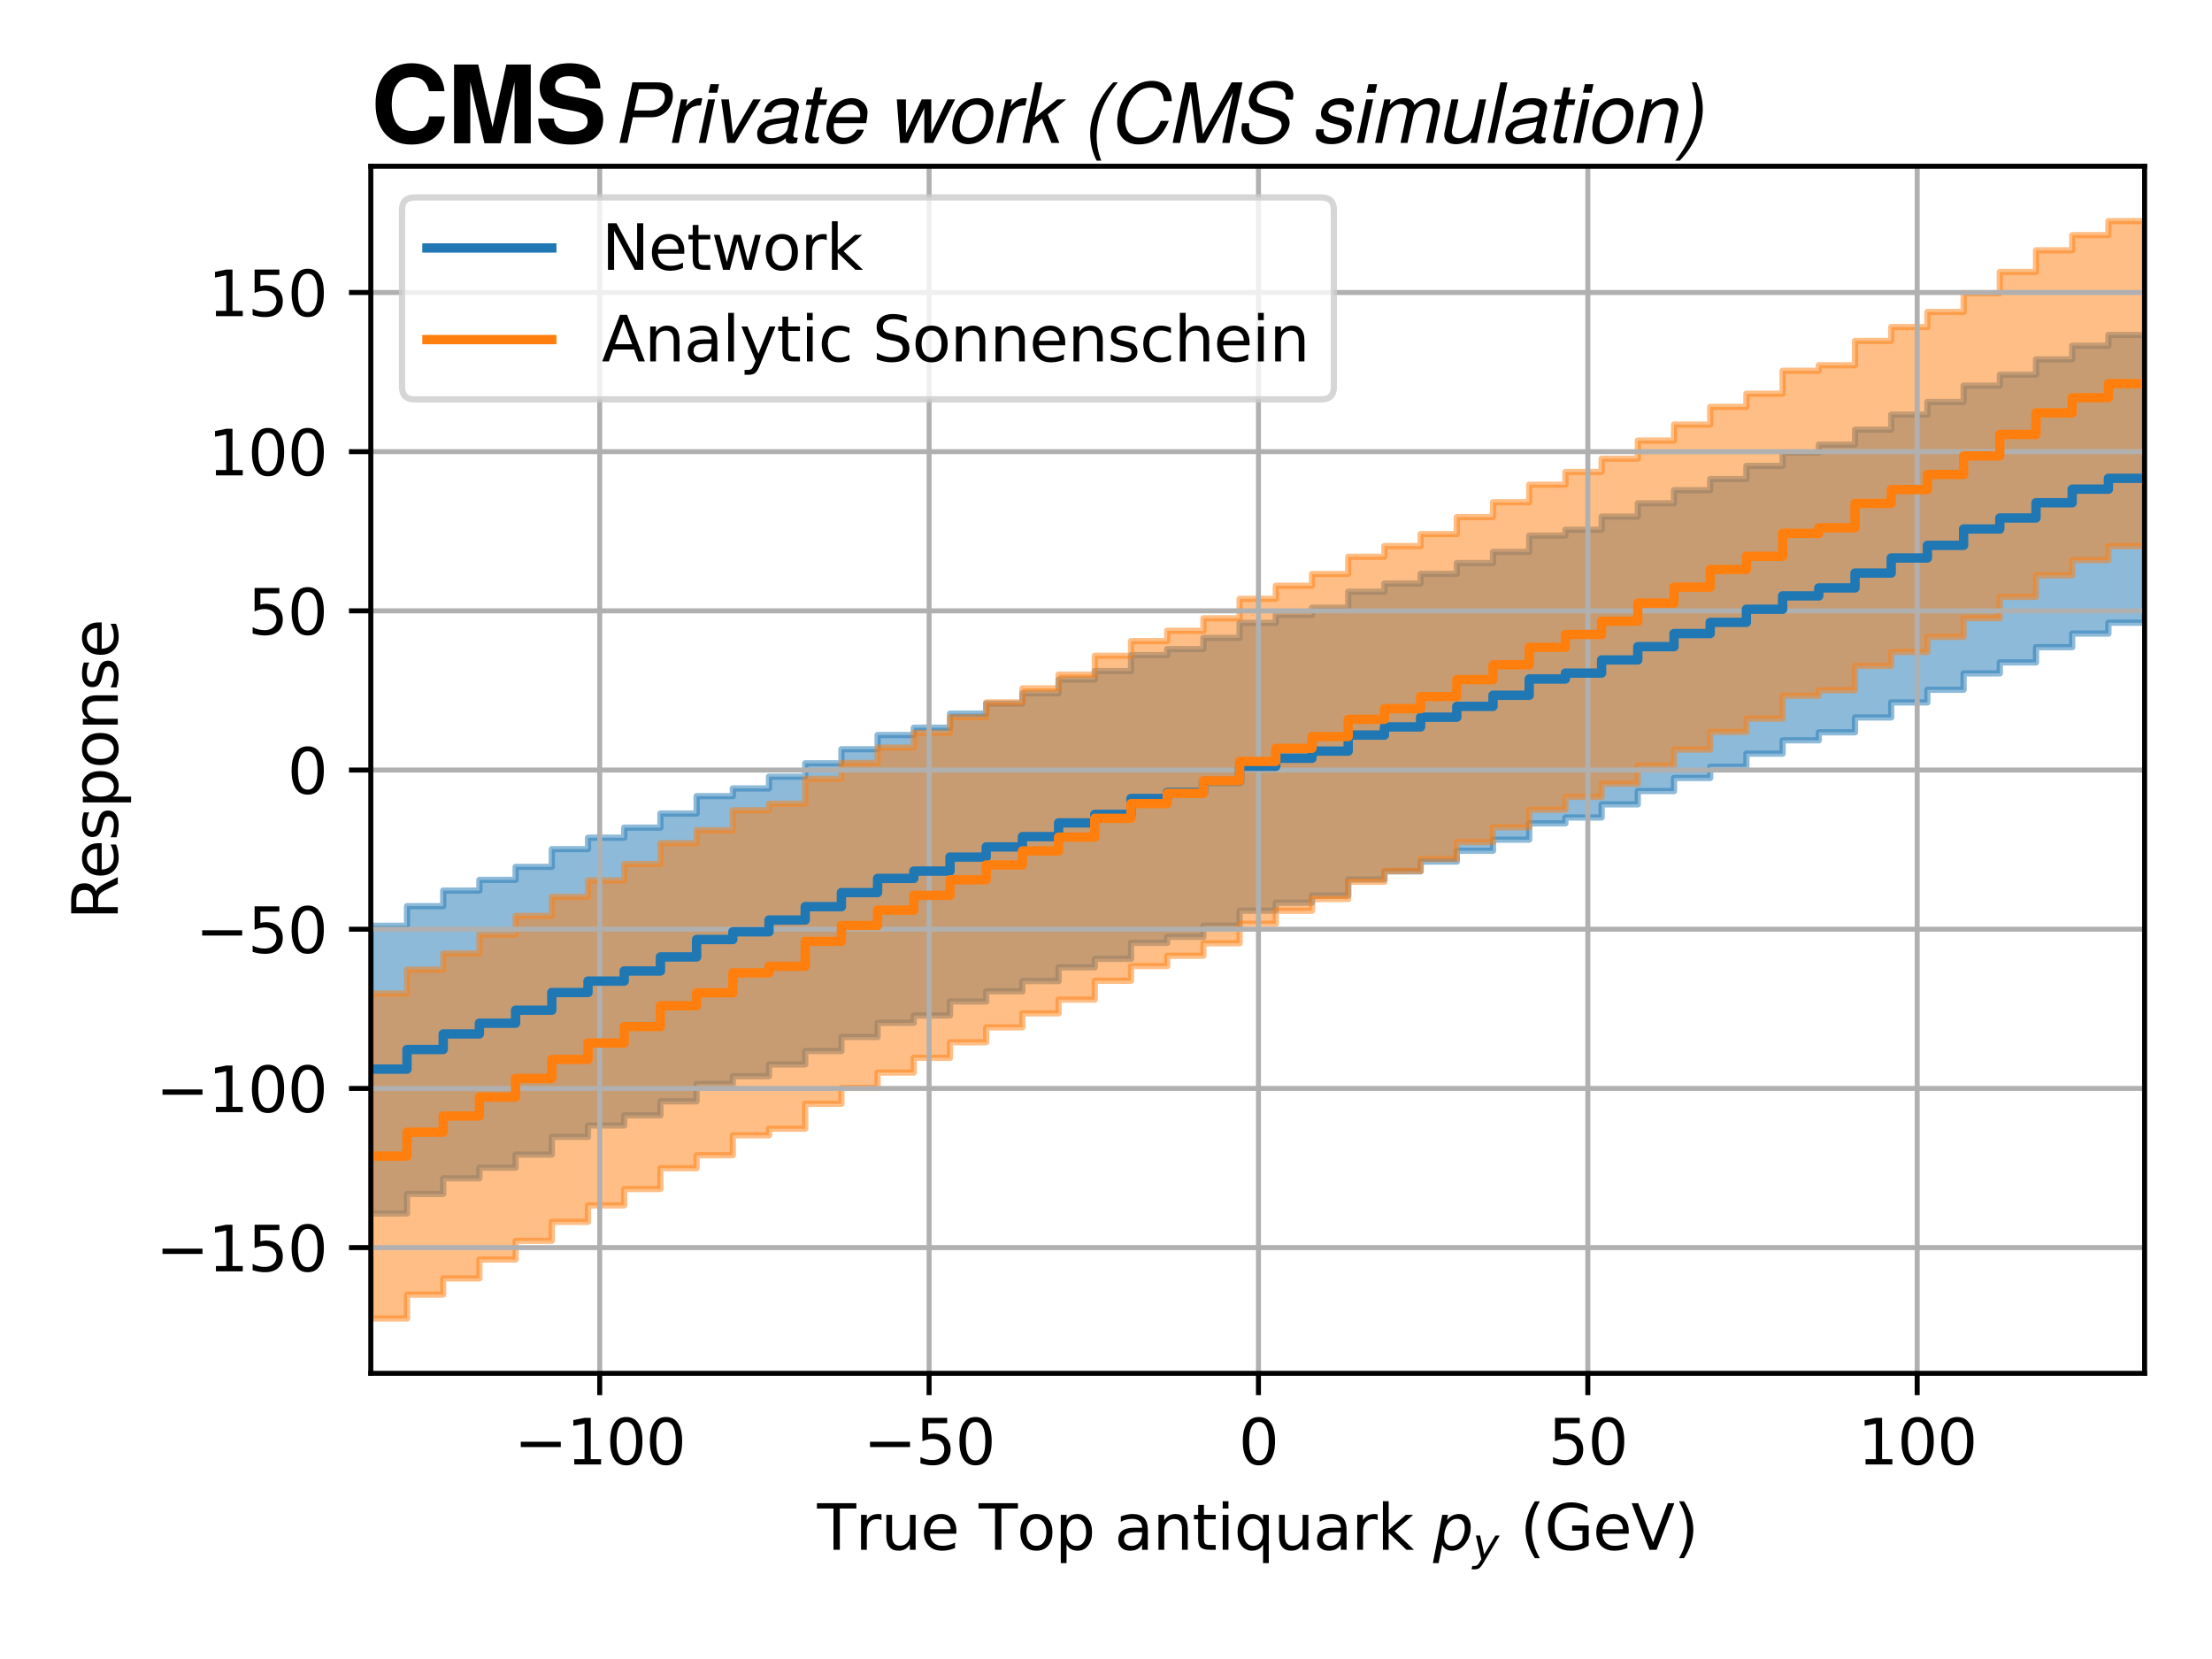 <?xml version="1.0" encoding="utf-8" standalone="no"?>
<!DOCTYPE svg PUBLIC "-//W3C//DTD SVG 1.1//EN"
  "http://www.w3.org/Graphics/SVG/1.1/DTD/svg11.dtd">
<svg xmlns:xlink="http://www.w3.org/1999/xlink" width="354.462pt" height="265.846pt" viewBox="0 0 354.462 265.846" xmlns="http://www.w3.org/2000/svg" version="1.1">
 <defs>
  <style type="text/css">*{stroke-linejoin: round; stroke-linecap: butt}</style>
 </defs>
 <g id="figure_1">
  <g id="patch_1">
   <path d="M 0 265.846 
L 354.462 265.846 
L 354.462 0 
L 0 0 
z
" style="fill: #ffffff"/>
  </g>
  <g id="axes_1">
   <g id="patch_2">
    <path d="M 59.42 220.07 
L 343.662 220.07 
L 343.662 26.64 
L 59.42 26.64 
z
" style="fill: #ffffff"/>
   </g>
   <g id="PolyCollection_1">
    <defs>
     <path id="m90dec6eb3c" d="M 59.42 -117.501 
L 59.42 -71.386 
L 59.42 -71.386 
L 65.221 -71.386 
L 65.221 -74.525 
L 71.022 -74.525 
L 71.022 -77.023 
L 76.823 -77.023 
L 76.823 -78.741 
L 82.623 -78.741 
L 82.623 -80.824 
L 88.424 -80.824 
L 88.424 -83.66 
L 94.225 -83.66 
L 94.225 -85.491 
L 100.026 -85.491 
L 100.026 -87.11 
L 105.827 -87.11 
L 105.827 -89.363 
L 111.628 -89.363 
L 111.628 -92.15 
L 117.428 -92.15 
L 117.428 -93.391 
L 123.229 -93.391 
L 123.229 -95.273 
L 129.03 -95.273 
L 129.03 -97.417 
L 134.831 -97.417 
L 134.831 -99.672 
L 140.632 -99.672 
L 140.632 -101.944 
L 146.433 -101.944 
L 146.433 -103.118 
L 152.234 -103.118 
L 152.234 -105.363 
L 158.034 -105.363 
L 158.034 -106.989 
L 163.835 -106.989 
L 163.835 -108.637 
L 169.636 -108.637 
L 169.636 -110.84 
L 175.437 -110.84 
L 175.437 -112.201 
L 181.238 -112.201 
L 181.238 -114.751 
L 187.039 -114.751 
L 187.039 -115.714 
L 192.839 -115.714 
L 192.839 -117.515 
L 198.64 -117.515 
L 198.64 -119.91 
L 204.441 -119.91 
L 204.441 -121.198 
L 210.242 -121.198 
L 210.242 -122.342 
L 216.043 -122.342 
L 216.043 -124.912 
L 221.844 -124.912 
L 221.844 -126.218 
L 227.645 -126.218 
L 227.645 -127.776 
L 233.445 -127.776 
L 233.445 -129.511 
L 239.246 -129.511 
L 239.246 -131.292 
L 245.047 -131.292 
L 245.047 -133.899 
L 250.848 -133.899 
L 250.848 -134.844 
L 256.649 -134.844 
L 256.649 -136.95 
L 262.45 -136.95 
L 262.45 -139.08 
L 268.251 -139.08 
L 268.251 -141.179 
L 274.051 -141.179 
L 274.051 -142.972 
L 279.852 -142.972 
L 279.852 -145.078 
L 285.653 -145.078 
L 285.653 -147.215 
L 291.454 -147.215 
L 291.454 -148.493 
L 297.255 -148.493 
L 297.255 -150.876 
L 303.056 -150.876 
L 303.056 -153.291 
L 308.856 -153.291 
L 308.856 -155.315 
L 314.657 -155.315 
L 314.657 -157.936 
L 320.458 -157.936 
L 320.458 -159.698 
L 326.259 -159.698 
L 326.259 -162.139 
L 332.06 -162.139 
L 332.06 -164.318 
L 337.861 -164.318 
L 337.861 -166.056 
L 343.662 -166.056 
L 343.662 -212.171 
L 343.662 -212.171 
L 337.861 -212.171 
L 337.861 -210.433 
L 332.06 -210.433 
L 332.06 -208.254 
L 326.259 -208.254 
L 326.259 -205.814 
L 320.458 -205.814 
L 320.458 -204.052 
L 314.657 -204.052 
L 314.657 -201.43 
L 308.856 -201.43 
L 308.856 -199.406 
L 303.056 -199.406 
L 303.056 -196.991 
L 297.255 -196.991 
L 297.255 -194.608 
L 291.454 -194.608 
L 291.454 -193.331 
L 285.653 -193.331 
L 285.653 -191.193 
L 279.852 -191.193 
L 279.852 -189.087 
L 274.051 -189.087 
L 274.051 -187.295 
L 268.251 -187.295 
L 268.251 -185.196 
L 262.45 -185.196 
L 262.45 -183.065 
L 256.649 -183.065 
L 256.649 -180.96 
L 250.848 -180.96 
L 250.848 -180.015 
L 245.047 -180.015 
L 245.047 -177.407 
L 239.246 -177.407 
L 239.246 -175.626 
L 233.445 -175.626 
L 233.445 -173.892 
L 227.645 -173.892 
L 227.645 -172.334 
L 221.844 -172.334 
L 221.844 -171.027 
L 216.043 -171.027 
L 216.043 -168.458 
L 210.242 -168.458 
L 210.242 -167.314 
L 204.441 -167.314 
L 204.441 -166.026 
L 198.64 -166.026 
L 198.64 -163.631 
L 192.839 -163.631 
L 192.839 -161.829 
L 187.039 -161.829 
L 187.039 -160.866 
L 181.238 -160.866 
L 181.238 -158.317 
L 175.437 -158.317 
L 175.437 -156.955 
L 169.636 -156.955 
L 169.636 -154.753 
L 163.835 -154.753 
L 163.835 -153.104 
L 158.034 -153.104 
L 158.034 -151.479 
L 152.234 -151.479 
L 152.234 -149.233 
L 146.433 -149.233 
L 146.433 -148.059 
L 140.632 -148.059 
L 140.632 -145.788 
L 134.831 -145.788 
L 134.831 -143.533 
L 129.03 -143.533 
L 129.03 -141.388 
L 123.229 -141.388 
L 123.229 -139.507 
L 117.428 -139.507 
L 117.428 -138.265 
L 111.628 -138.265 
L 111.628 -135.479 
L 105.827 -135.479 
L 105.827 -133.225 
L 100.026 -133.225 
L 100.026 -131.607 
L 94.225 -131.607 
L 94.225 -129.776 
L 88.424 -129.776 
L 88.424 -126.94 
L 82.623 -126.94 
L 82.623 -124.856 
L 76.823 -124.856 
L 76.823 -123.138 
L 71.022 -123.138 
L 71.022 -120.64 
L 65.221 -120.64 
L 65.221 -117.501 
L 59.42 -117.501 
L 59.42 -117.501 
z
" style="stroke: #1f77b4; stroke-opacity: 0.5"/>
    </defs>
    <g clip-path="url(#p9e794be47b)">
     <use xlink:href="#m90dec6eb3c" x="0" y="265.846" style="fill: #1f77b4; fill-opacity: 0.5; stroke: #1f77b4; stroke-opacity: 0.5"/>
    </g>
   </g>
   <g id="PolyCollection_2">
    <defs>
     <path id="mb6723a87e8" d="M 59.42 -106.644 
L 59.42 -54.568 
L 59.42 -54.568 
L 65.221 -54.568 
L 65.221 -58.388 
L 71.022 -58.388 
L 71.022 -60.988 
L 76.823 -60.988 
L 76.823 -64.018 
L 82.623 -64.018 
L 82.623 -67.005 
L 88.424 -67.005 
L 88.424 -70.053 
L 94.225 -70.053 
L 94.225 -72.684 
L 100.026 -72.684 
L 100.026 -75.318 
L 105.827 -75.318 
L 105.827 -78.65 
L 111.628 -78.65 
L 111.628 -80.719 
L 117.428 -80.719 
L 117.428 -83.92 
L 123.229 -83.92 
L 123.229 -84.979 
L 129.03 -84.979 
L 129.03 -88.968 
L 134.831 -88.968 
L 134.831 -91.514 
L 140.632 -91.514 
L 140.632 -93.977 
L 146.433 -93.977 
L 146.433 -96.34 
L 152.234 -96.34 
L 152.234 -98.835 
L 158.034 -98.835 
L 158.034 -101.219 
L 163.835 -101.219 
L 163.835 -103.461 
L 169.636 -103.461 
L 169.636 -105.669 
L 175.437 -105.669 
L 175.437 -108.685 
L 181.238 -108.685 
L 181.238 -111.038 
L 187.039 -111.038 
L 187.039 -112.687 
L 192.839 -112.687 
L 192.839 -114.693 
L 198.64 -114.693 
L 198.64 -117.813 
L 204.441 -117.813 
L 204.441 -119.905 
L 210.242 -119.905 
L 210.242 -121.787 
L 216.043 -121.787 
L 216.043 -124.551 
L 221.844 -124.551 
L 221.844 -126.26 
L 227.645 -126.26 
L 227.645 -128.194 
L 233.445 -128.194 
L 233.445 -130.909 
L 239.246 -130.909 
L 239.246 -133.286 
L 245.047 -133.286 
L 245.047 -136.096 
L 250.848 -136.096 
L 250.848 -138.14 
L 256.649 -138.14 
L 256.649 -140.265 
L 262.45 -140.265 
L 262.45 -143.171 
L 268.251 -143.171 
L 268.251 -145.733 
L 274.051 -145.733 
L 274.051 -148.566 
L 279.852 -148.566 
L 279.852 -150.675 
L 285.653 -150.675 
L 285.653 -154.354 
L 291.454 -154.354 
L 291.454 -155.245 
L 297.255 -155.245 
L 297.255 -159.139 
L 303.056 -159.139 
L 303.056 -161.367 
L 308.856 -161.367 
L 308.856 -163.783 
L 314.657 -163.783 
L 314.657 -166.776 
L 320.458 -166.776 
L 320.458 -170.193 
L 326.259 -170.193 
L 326.259 -173.657 
L 332.06 -173.657 
L 332.06 -176.091 
L 337.861 -176.091 
L 337.861 -178.338 
L 343.662 -178.338 
L 343.662 -230.414 
L 343.662 -230.414 
L 337.861 -230.414 
L 337.861 -228.167 
L 332.06 -228.167 
L 332.06 -225.733 
L 326.259 -225.733 
L 326.259 -222.269 
L 320.458 -222.269 
L 320.458 -218.852 
L 314.657 -218.852 
L 314.657 -215.859 
L 308.856 -215.859 
L 308.856 -213.443 
L 303.056 -213.443 
L 303.056 -211.215 
L 297.255 -211.215 
L 297.255 -207.321 
L 291.454 -207.321 
L 291.454 -206.43 
L 285.653 -206.43 
L 285.653 -202.751 
L 279.852 -202.751 
L 279.852 -200.642 
L 274.051 -200.642 
L 274.051 -197.809 
L 268.251 -197.809 
L 268.251 -195.247 
L 262.45 -195.247 
L 262.45 -192.341 
L 256.649 -192.341 
L 256.649 -190.216 
L 250.848 -190.216 
L 250.848 -188.172 
L 245.047 -188.172 
L 245.047 -185.362 
L 239.246 -185.362 
L 239.246 -182.984 
L 233.445 -182.984 
L 233.445 -180.27 
L 227.645 -180.27 
L 227.645 -178.336 
L 221.844 -178.336 
L 221.844 -176.627 
L 216.043 -176.627 
L 216.043 -173.863 
L 210.242 -173.863 
L 210.242 -171.981 
L 204.441 -171.981 
L 204.441 -169.889 
L 198.64 -169.889 
L 198.64 -166.769 
L 192.839 -166.769 
L 192.839 -164.763 
L 187.039 -164.763 
L 187.039 -163.114 
L 181.238 -163.114 
L 181.238 -160.761 
L 175.437 -160.761 
L 175.437 -157.745 
L 169.636 -157.745 
L 169.636 -155.537 
L 163.835 -155.537 
L 163.835 -153.295 
L 158.034 -153.295 
L 158.034 -150.911 
L 152.234 -150.911 
L 152.234 -148.416 
L 146.433 -148.416 
L 146.433 -146.053 
L 140.632 -146.053 
L 140.632 -143.59 
L 134.831 -143.59 
L 134.831 -141.044 
L 129.03 -141.044 
L 129.03 -137.055 
L 123.229 -137.055 
L 123.229 -135.996 
L 117.428 -135.996 
L 117.428 -132.795 
L 111.628 -132.795 
L 111.628 -130.726 
L 105.827 -130.726 
L 105.827 -127.394 
L 100.026 -127.394 
L 100.026 -124.76 
L 94.225 -124.76 
L 94.225 -122.129 
L 88.424 -122.129 
L 88.424 -119.081 
L 82.623 -119.081 
L 82.623 -116.094 
L 76.823 -116.094 
L 76.823 -113.064 
L 71.022 -113.064 
L 71.022 -110.464 
L 65.221 -110.464 
L 65.221 -106.644 
L 59.42 -106.644 
L 59.42 -106.644 
z
" style="stroke: #ff7f0e; stroke-opacity: 0.5"/>
    </defs>
    <g clip-path="url(#p9e794be47b)">
     <use xlink:href="#mb6723a87e8" x="0" y="265.846" style="fill: #ff7f0e; fill-opacity: 0.5; stroke: #ff7f0e; stroke-opacity: 0.5"/>
    </g>
   </g>
   <g id="matplotlib.axis_1">
    <g id="xtick_1">
     <g id="line2d_1">
      <path d="M 96.102 220.07 
L 96.102 26.64 
" clip-path="url(#p9e794be47b)" style="fill: none; stroke: #b0b0b0; stroke-width: 0.8; stroke-linecap: square"/>
     </g>
     <g id="line2d_2">
      <defs>
       <path id="mf7c88170fa" d="M 0 0 
L 0 3.5 
" style="stroke: #000000; stroke-width: 0.8"/>
      </defs>
      <g>
       <use xlink:href="#mf7c88170fa" x="96.102" y="220.07" style="stroke: #000000; stroke-width: 0.8"/>
      </g>
     </g>
     <g id="text_1">
      <!-- −100 -->
      <g transform="translate(82.369 234.669) scale(0.1 -0.1)">
       <defs>
        <path id="DejaVuSans-2212" d="M 678 2272 
L 4684 2272 
L 4684 1741 
L 678 1741 
L 678 2272 
z
" transform="scale(0.016)"/>
        <path id="DejaVuSans-31" d="M 794 531 
L 1825 531 
L 1825 4091 
L 703 3866 
L 703 4441 
L 1819 4666 
L 2450 4666 
L 2450 531 
L 3481 531 
L 3481 0 
L 794 0 
L 794 531 
z
" transform="scale(0.016)"/>
        <path id="DejaVuSans-30" d="M 2034 4250 
Q 1547 4250 1301 3770 
Q 1056 3291 1056 2328 
Q 1056 1369 1301 889 
Q 1547 409 2034 409 
Q 2525 409 2770 889 
Q 3016 1369 3016 2328 
Q 3016 3291 2770 3770 
Q 2525 4250 2034 4250 
z
M 2034 4750 
Q 2819 4750 3233 4129 
Q 3647 3509 3647 2328 
Q 3647 1150 3233 529 
Q 2819 -91 2034 -91 
Q 1250 -91 836 529 
Q 422 1150 422 2328 
Q 422 3509 836 4129 
Q 1250 4750 2034 4750 
z
" transform="scale(0.016)"/>
       </defs>
       <use xlink:href="#DejaVuSans-2212"/>
       <use xlink:href="#DejaVuSans-31" x="83.789"/>
       <use xlink:href="#DejaVuSans-30" x="147.412"/>
       <use xlink:href="#DejaVuSans-30" x="211.035"/>
      </g>
     </g>
    </g>
    <g id="xtick_2">
     <g id="line2d_3">
      <path d="M 148.882 220.07 
L 148.882 26.64 
" clip-path="url(#p9e794be47b)" style="fill: none; stroke: #b0b0b0; stroke-width: 0.8; stroke-linecap: square"/>
     </g>
     <g id="line2d_4">
      <g>
       <use xlink:href="#mf7c88170fa" x="148.882" y="220.07" style="stroke: #000000; stroke-width: 0.8"/>
      </g>
     </g>
     <g id="text_2">
      <!-- −50 -->
      <g transform="translate(138.33 234.669) scale(0.1 -0.1)">
       <defs>
        <path id="DejaVuSans-35" d="M 691 4666 
L 3169 4666 
L 3169 4134 
L 1269 4134 
L 1269 2991 
Q 1406 3038 1543 3061 
Q 1681 3084 1819 3084 
Q 2600 3084 3056 2656 
Q 3513 2228 3513 1497 
Q 3513 744 3044 326 
Q 2575 -91 1722 -91 
Q 1428 -91 1123 -41 
Q 819 9 494 109 
L 494 744 
Q 775 591 1075 516 
Q 1375 441 1709 441 
Q 2250 441 2565 725 
Q 2881 1009 2881 1497 
Q 2881 1984 2565 2268 
Q 2250 2553 1709 2553 
Q 1456 2553 1204 2497 
Q 953 2441 691 2322 
L 691 4666 
z
" transform="scale(0.016)"/>
       </defs>
       <use xlink:href="#DejaVuSans-2212"/>
       <use xlink:href="#DejaVuSans-35" x="83.789"/>
       <use xlink:href="#DejaVuSans-30" x="147.412"/>
      </g>
     </g>
    </g>
    <g id="xtick_3">
     <g id="line2d_5">
      <path d="M 201.661 220.07 
L 201.661 26.64 
" clip-path="url(#p9e794be47b)" style="fill: none; stroke: #b0b0b0; stroke-width: 0.8; stroke-linecap: square"/>
     </g>
     <g id="line2d_6">
      <g>
       <use xlink:href="#mf7c88170fa" x="201.661" y="220.07" style="stroke: #000000; stroke-width: 0.8"/>
      </g>
     </g>
     <g id="text_3">
      <!-- 0 -->
      <g transform="translate(198.48 234.669) scale(0.1 -0.1)">
       <use xlink:href="#DejaVuSans-30"/>
      </g>
     </g>
    </g>
    <g id="xtick_4">
     <g id="line2d_7">
      <path d="M 254.441 220.07 
L 254.441 26.64 
" clip-path="url(#p9e794be47b)" style="fill: none; stroke: #b0b0b0; stroke-width: 0.8; stroke-linecap: square"/>
     </g>
     <g id="line2d_8">
      <g>
       <use xlink:href="#mf7c88170fa" x="254.441" y="220.07" style="stroke: #000000; stroke-width: 0.8"/>
      </g>
     </g>
     <g id="text_4">
      <!-- 50 -->
      <g transform="translate(248.078 234.669) scale(0.1 -0.1)">
       <use xlink:href="#DejaVuSans-35"/>
       <use xlink:href="#DejaVuSans-30" x="63.623"/>
      </g>
     </g>
    </g>
    <g id="xtick_5">
     <g id="line2d_9">
      <path d="M 307.22 220.07 
L 307.22 26.64 
" clip-path="url(#p9e794be47b)" style="fill: none; stroke: #b0b0b0; stroke-width: 0.8; stroke-linecap: square"/>
     </g>
     <g id="line2d_10">
      <g>
       <use xlink:href="#mf7c88170fa" x="307.22" y="220.07" style="stroke: #000000; stroke-width: 0.8"/>
      </g>
     </g>
     <g id="text_5">
      <!-- 100 -->
      <g transform="translate(297.676 234.669) scale(0.1 -0.1)">
       <use xlink:href="#DejaVuSans-31"/>
       <use xlink:href="#DejaVuSans-30" x="63.623"/>
       <use xlink:href="#DejaVuSans-30" x="127.246"/>
      </g>
     </g>
    </g>
    <g id="text_6">
     <!-- True Top antiquark $p_{y}$ (GeV) -->
     <g transform="translate(130.941 248.348) scale(0.1 -0.1)">
      <defs>
       <path id="DejaVuSans-54" d="M -19 4666 
L 3928 4666 
L 3928 4134 
L 2272 4134 
L 2272 0 
L 1638 0 
L 1638 4134 
L -19 4134 
L -19 4666 
z
" transform="scale(0.016)"/>
       <path id="DejaVuSans-72" d="M 2631 2963 
Q 2534 3019 2420 3045 
Q 2306 3072 2169 3072 
Q 1681 3072 1420 2755 
Q 1159 2438 1159 1844 
L 1159 0 
L 581 0 
L 581 3500 
L 1159 3500 
L 1159 2956 
Q 1341 3275 1631 3429 
Q 1922 3584 2338 3584 
Q 2397 3584 2469 3576 
Q 2541 3569 2628 3553 
L 2631 2963 
z
" transform="scale(0.016)"/>
       <path id="DejaVuSans-75" d="M 544 1381 
L 544 3500 
L 1119 3500 
L 1119 1403 
Q 1119 906 1312 657 
Q 1506 409 1894 409 
Q 2359 409 2629 706 
Q 2900 1003 2900 1516 
L 2900 3500 
L 3475 3500 
L 3475 0 
L 2900 0 
L 2900 538 
Q 2691 219 2414 64 
Q 2138 -91 1772 -91 
Q 1169 -91 856 284 
Q 544 659 544 1381 
z
M 1991 3584 
L 1991 3584 
z
" transform="scale(0.016)"/>
       <path id="DejaVuSans-65" d="M 3597 1894 
L 3597 1613 
L 953 1613 
Q 991 1019 1311 708 
Q 1631 397 2203 397 
Q 2534 397 2845 478 
Q 3156 559 3463 722 
L 3463 178 
Q 3153 47 2828 -22 
Q 2503 -91 2169 -91 
Q 1331 -91 842 396 
Q 353 884 353 1716 
Q 353 2575 817 3079 
Q 1281 3584 2069 3584 
Q 2775 3584 3186 3129 
Q 3597 2675 3597 1894 
z
M 3022 2063 
Q 3016 2534 2758 2815 
Q 2500 3097 2075 3097 
Q 1594 3097 1305 2825 
Q 1016 2553 972 2059 
L 3022 2063 
z
" transform="scale(0.016)"/>
       <path id="DejaVuSans-20" transform="scale(0.016)"/>
       <path id="DejaVuSans-6f" d="M 1959 3097 
Q 1497 3097 1228 2736 
Q 959 2375 959 1747 
Q 959 1119 1226 758 
Q 1494 397 1959 397 
Q 2419 397 2687 759 
Q 2956 1122 2956 1747 
Q 2956 2369 2687 2733 
Q 2419 3097 1959 3097 
z
M 1959 3584 
Q 2709 3584 3137 3096 
Q 3566 2609 3566 1747 
Q 3566 888 3137 398 
Q 2709 -91 1959 -91 
Q 1206 -91 779 398 
Q 353 888 353 1747 
Q 353 2609 779 3096 
Q 1206 3584 1959 3584 
z
" transform="scale(0.016)"/>
       <path id="DejaVuSans-70" d="M 1159 525 
L 1159 -1331 
L 581 -1331 
L 581 3500 
L 1159 3500 
L 1159 2969 
Q 1341 3281 1617 3432 
Q 1894 3584 2278 3584 
Q 2916 3584 3314 3078 
Q 3713 2572 3713 1747 
Q 3713 922 3314 415 
Q 2916 -91 2278 -91 
Q 1894 -91 1617 61 
Q 1341 213 1159 525 
z
M 3116 1747 
Q 3116 2381 2855 2742 
Q 2594 3103 2138 3103 
Q 1681 3103 1420 2742 
Q 1159 2381 1159 1747 
Q 1159 1113 1420 752 
Q 1681 391 2138 391 
Q 2594 391 2855 752 
Q 3116 1113 3116 1747 
z
" transform="scale(0.016)"/>
       <path id="DejaVuSans-61" d="M 2194 1759 
Q 1497 1759 1228 1600 
Q 959 1441 959 1056 
Q 959 750 1161 570 
Q 1363 391 1709 391 
Q 2188 391 2477 730 
Q 2766 1069 2766 1631 
L 2766 1759 
L 2194 1759 
z
M 3341 1997 
L 3341 0 
L 2766 0 
L 2766 531 
Q 2569 213 2275 61 
Q 1981 -91 1556 -91 
Q 1019 -91 701 211 
Q 384 513 384 1019 
Q 384 1609 779 1909 
Q 1175 2209 1959 2209 
L 2766 2209 
L 2766 2266 
Q 2766 2663 2505 2880 
Q 2244 3097 1772 3097 
Q 1472 3097 1187 3025 
Q 903 2953 641 2809 
L 641 3341 
Q 956 3463 1253 3523 
Q 1550 3584 1831 3584 
Q 2591 3584 2966 3190 
Q 3341 2797 3341 1997 
z
" transform="scale(0.016)"/>
       <path id="DejaVuSans-6e" d="M 3513 2113 
L 3513 0 
L 2938 0 
L 2938 2094 
Q 2938 2591 2744 2837 
Q 2550 3084 2163 3084 
Q 1697 3084 1428 2787 
Q 1159 2491 1159 1978 
L 1159 0 
L 581 0 
L 581 3500 
L 1159 3500 
L 1159 2956 
Q 1366 3272 1645 3428 
Q 1925 3584 2291 3584 
Q 2894 3584 3203 3211 
Q 3513 2838 3513 2113 
z
" transform="scale(0.016)"/>
       <path id="DejaVuSans-74" d="M 1172 4494 
L 1172 3500 
L 2356 3500 
L 2356 3053 
L 1172 3053 
L 1172 1153 
Q 1172 725 1289 603 
Q 1406 481 1766 481 
L 2356 481 
L 2356 0 
L 1766 0 
Q 1100 0 847 248 
Q 594 497 594 1153 
L 594 3053 
L 172 3053 
L 172 3500 
L 594 3500 
L 594 4494 
L 1172 4494 
z
" transform="scale(0.016)"/>
       <path id="DejaVuSans-69" d="M 603 3500 
L 1178 3500 
L 1178 0 
L 603 0 
L 603 3500 
z
M 603 4863 
L 1178 4863 
L 1178 4134 
L 603 4134 
L 603 4863 
z
" transform="scale(0.016)"/>
       <path id="DejaVuSans-71" d="M 947 1747 
Q 947 1113 1208 752 
Q 1469 391 1925 391 
Q 2381 391 2643 752 
Q 2906 1113 2906 1747 
Q 2906 2381 2643 2742 
Q 2381 3103 1925 3103 
Q 1469 3103 1208 2742 
Q 947 2381 947 1747 
z
M 2906 525 
Q 2725 213 2448 61 
Q 2172 -91 1784 -91 
Q 1150 -91 751 415 
Q 353 922 353 1747 
Q 353 2572 751 3078 
Q 1150 3584 1784 3584 
Q 2172 3584 2448 3432 
Q 2725 3281 2906 2969 
L 2906 3500 
L 3481 3500 
L 3481 -1331 
L 2906 -1331 
L 2906 525 
z
" transform="scale(0.016)"/>
       <path id="DejaVuSans-6b" d="M 581 4863 
L 1159 4863 
L 1159 1991 
L 2875 3500 
L 3609 3500 
L 1753 1863 
L 3688 0 
L 2938 0 
L 1159 1709 
L 1159 0 
L 581 0 
L 581 4863 
z
" transform="scale(0.016)"/>
       <path id="DejaVuSans-Oblique-70" d="M 3175 2156 
Q 3175 2616 2975 2859 
Q 2775 3103 2400 3103 
Q 2144 3103 1911 2972 
Q 1678 2841 1497 2591 
Q 1319 2344 1212 1994 
Q 1106 1644 1106 1300 
Q 1106 863 1306 627 
Q 1506 391 1875 391 
Q 2147 391 2380 519 
Q 2613 647 2778 891 
Q 2956 1147 3065 1494 
Q 3175 1841 3175 2156 
z
M 1394 2969 
Q 1625 3272 1939 3428 
Q 2253 3584 2638 3584 
Q 3175 3584 3472 3232 
Q 3769 2881 3769 2247 
Q 3769 1728 3584 1258 
Q 3400 788 3053 416 
Q 2822 169 2531 39 
Q 2241 -91 1919 -91 
Q 1547 -91 1294 64 
Q 1041 219 916 525 
L 556 -1331 
L -19 -1331 
L 922 3500 
L 1497 3500 
L 1394 2969 
z
" transform="scale(0.016)"/>
       <path id="DejaVuSans-Oblique-79" d="M 1588 -325 
Q 1188 -997 936 -1164 
Q 684 -1331 294 -1331 
L -159 -1331 
L -63 -850 
L 269 -850 
Q 509 -850 678 -719 
Q 847 -588 1056 -206 
L 1234 128 
L 459 3500 
L 1069 3500 
L 1650 819 
L 3256 3500 
L 3859 3500 
L 1588 -325 
z
" transform="scale(0.016)"/>
       <path id="DejaVuSans-28" d="M 1984 4856 
Q 1566 4138 1362 3434 
Q 1159 2731 1159 2009 
Q 1159 1288 1364 580 
Q 1569 -128 1984 -844 
L 1484 -844 
Q 1016 -109 783 600 
Q 550 1309 550 2009 
Q 550 2706 781 3412 
Q 1013 4119 1484 4856 
L 1984 4856 
z
" transform="scale(0.016)"/>
       <path id="DejaVuSans-47" d="M 3809 666 
L 3809 1919 
L 2778 1919 
L 2778 2438 
L 4434 2438 
L 4434 434 
Q 4069 175 3628 42 
Q 3188 -91 2688 -91 
Q 1594 -91 976 548 
Q 359 1188 359 2328 
Q 359 3472 976 4111 
Q 1594 4750 2688 4750 
Q 3144 4750 3555 4637 
Q 3966 4525 4313 4306 
L 4313 3634 
Q 3963 3931 3569 4081 
Q 3175 4231 2741 4231 
Q 1884 4231 1454 3753 
Q 1025 3275 1025 2328 
Q 1025 1384 1454 906 
Q 1884 428 2741 428 
Q 3075 428 3337 486 
Q 3600 544 3809 666 
z
" transform="scale(0.016)"/>
       <path id="DejaVuSans-56" d="M 1831 0 
L 50 4666 
L 709 4666 
L 2188 738 
L 3669 4666 
L 4325 4666 
L 2547 0 
L 1831 0 
z
" transform="scale(0.016)"/>
       <path id="DejaVuSans-29" d="M 513 4856 
L 1013 4856 
Q 1481 4119 1714 3412 
Q 1947 2706 1947 2009 
Q 1947 1309 1714 600 
Q 1481 -109 1013 -844 
L 513 -844 
Q 928 -128 1133 580 
Q 1338 1288 1338 2009 
Q 1338 2731 1133 3434 
Q 928 4138 513 4856 
z
" transform="scale(0.016)"/>
      </defs>
      <use xlink:href="#DejaVuSans-54" transform="translate(0 0.016)"/>
      <use xlink:href="#DejaVuSans-72" transform="translate(61.084 0.016)"/>
      <use xlink:href="#DejaVuSans-75" transform="translate(102.197 0.016)"/>
      <use xlink:href="#DejaVuSans-65" transform="translate(165.576 0.016)"/>
      <use xlink:href="#DejaVuSans-20" transform="translate(227.1 0.016)"/>
      <use xlink:href="#DejaVuSans-54" transform="translate(258.887 0.016)"/>
      <use xlink:href="#DejaVuSans-6f" transform="translate(319.971 0.016)"/>
      <use xlink:href="#DejaVuSans-70" transform="translate(381.152 0.016)"/>
      <use xlink:href="#DejaVuSans-20" transform="translate(444.629 0.016)"/>
      <use xlink:href="#DejaVuSans-61" transform="translate(476.416 0.016)"/>
      <use xlink:href="#DejaVuSans-6e" transform="translate(537.695 0.016)"/>
      <use xlink:href="#DejaVuSans-74" transform="translate(601.074 0.016)"/>
      <use xlink:href="#DejaVuSans-69" transform="translate(640.283 0.016)"/>
      <use xlink:href="#DejaVuSans-71" transform="translate(668.066 0.016)"/>
      <use xlink:href="#DejaVuSans-75" transform="translate(731.543 0.016)"/>
      <use xlink:href="#DejaVuSans-61" transform="translate(794.922 0.016)"/>
      <use xlink:href="#DejaVuSans-72" transform="translate(856.201 0.016)"/>
      <use xlink:href="#DejaVuSans-6b" transform="translate(897.314 0.016)"/>
      <use xlink:href="#DejaVuSans-20" transform="translate(955.225 0.016)"/>
      <use xlink:href="#DejaVuSans-Oblique-70" transform="translate(987.012 0.016)"/>
      <use xlink:href="#DejaVuSans-Oblique-79" transform="translate(1050.488 -16.391) scale(0.7)"/>
      <use xlink:href="#DejaVuSans-20" transform="translate(1094.648 0.016)"/>
      <use xlink:href="#DejaVuSans-28" transform="translate(1126.436 0.016)"/>
      <use xlink:href="#DejaVuSans-47" transform="translate(1165.449 0.016)"/>
      <use xlink:href="#DejaVuSans-65" transform="translate(1242.939 0.016)"/>
      <use xlink:href="#DejaVuSans-56" transform="translate(1304.463 0.016)"/>
      <use xlink:href="#DejaVuSans-29" transform="translate(1372.871 0.016)"/>
     </g>
    </g>
   </g>
   <g id="matplotlib.axis_2">
    <g id="ytick_1">
     <g id="line2d_11">
      <path d="M 59.42 199.923 
L 343.662 199.923 
" clip-path="url(#p9e794be47b)" style="fill: none; stroke: #b0b0b0; stroke-width: 0.8; stroke-linecap: square"/>
     </g>
     <g id="line2d_12">
      <defs>
       <path id="m159c0e43a2" d="M 0 0 
L -3.5 0 
" style="stroke: #000000; stroke-width: 0.8"/>
      </defs>
      <g>
       <use xlink:href="#m159c0e43a2" x="59.42" y="199.923" style="stroke: #000000; stroke-width: 0.8"/>
      </g>
     </g>
     <g id="text_7">
      <!-- −150 -->
      <g transform="translate(24.953 203.722) scale(0.1 -0.1)">
       <use xlink:href="#DejaVuSans-2212"/>
       <use xlink:href="#DejaVuSans-31" x="83.789"/>
       <use xlink:href="#DejaVuSans-35" x="147.412"/>
       <use xlink:href="#DejaVuSans-30" x="211.035"/>
      </g>
     </g>
    </g>
    <g id="ytick_2">
     <g id="line2d_13">
      <path d="M 59.42 174.414 
L 343.662 174.414 
" clip-path="url(#p9e794be47b)" style="fill: none; stroke: #b0b0b0; stroke-width: 0.8; stroke-linecap: square"/>
     </g>
     <g id="line2d_14">
      <g>
       <use xlink:href="#m159c0e43a2" x="59.42" y="174.414" style="stroke: #000000; stroke-width: 0.8"/>
      </g>
     </g>
     <g id="text_8">
      <!-- −100 -->
      <g transform="translate(24.953 178.213) scale(0.1 -0.1)">
       <use xlink:href="#DejaVuSans-2212"/>
       <use xlink:href="#DejaVuSans-31" x="83.789"/>
       <use xlink:href="#DejaVuSans-30" x="147.412"/>
       <use xlink:href="#DejaVuSans-30" x="211.035"/>
      </g>
     </g>
    </g>
    <g id="ytick_3">
     <g id="line2d_15">
      <path d="M 59.42 148.904 
L 343.662 148.904 
" clip-path="url(#p9e794be47b)" style="fill: none; stroke: #b0b0b0; stroke-width: 0.8; stroke-linecap: square"/>
     </g>
     <g id="line2d_16">
      <g>
       <use xlink:href="#m159c0e43a2" x="59.42" y="148.904" style="stroke: #000000; stroke-width: 0.8"/>
      </g>
     </g>
     <g id="text_9">
      <!-- −50 -->
      <g transform="translate(31.315 152.703) scale(0.1 -0.1)">
       <use xlink:href="#DejaVuSans-2212"/>
       <use xlink:href="#DejaVuSans-35" x="83.789"/>
       <use xlink:href="#DejaVuSans-30" x="147.412"/>
      </g>
     </g>
    </g>
    <g id="ytick_4">
     <g id="line2d_17">
      <path d="M 59.42 123.395 
L 343.662 123.395 
" clip-path="url(#p9e794be47b)" style="fill: none; stroke: #b0b0b0; stroke-width: 0.8; stroke-linecap: square"/>
     </g>
     <g id="line2d_18">
      <g>
       <use xlink:href="#m159c0e43a2" x="59.42" y="123.395" style="stroke: #000000; stroke-width: 0.8"/>
      </g>
     </g>
     <g id="text_10">
      <!-- 0 -->
      <g transform="translate(46.057 127.194) scale(0.1 -0.1)">
       <use xlink:href="#DejaVuSans-30"/>
      </g>
     </g>
    </g>
    <g id="ytick_5">
     <g id="line2d_19">
      <path d="M 59.42 97.886 
L 343.662 97.886 
" clip-path="url(#p9e794be47b)" style="fill: none; stroke: #b0b0b0; stroke-width: 0.8; stroke-linecap: square"/>
     </g>
     <g id="line2d_20">
      <g>
       <use xlink:href="#m159c0e43a2" x="59.42" y="97.886" style="stroke: #000000; stroke-width: 0.8"/>
      </g>
     </g>
     <g id="text_11">
      <!-- 50 -->
      <g transform="translate(39.695 101.685) scale(0.1 -0.1)">
       <use xlink:href="#DejaVuSans-35"/>
       <use xlink:href="#DejaVuSans-30" x="63.623"/>
      </g>
     </g>
    </g>
    <g id="ytick_6">
     <g id="line2d_21">
      <path d="M 59.42 72.376 
L 343.662 72.376 
" clip-path="url(#p9e794be47b)" style="fill: none; stroke: #b0b0b0; stroke-width: 0.8; stroke-linecap: square"/>
     </g>
     <g id="line2d_22">
      <g>
       <use xlink:href="#m159c0e43a2" x="59.42" y="72.376" style="stroke: #000000; stroke-width: 0.8"/>
      </g>
     </g>
     <g id="text_12">
      <!-- 100 -->
      <g transform="translate(33.333 76.176) scale(0.1 -0.1)">
       <use xlink:href="#DejaVuSans-31"/>
       <use xlink:href="#DejaVuSans-30" x="63.623"/>
       <use xlink:href="#DejaVuSans-30" x="127.246"/>
      </g>
     </g>
    </g>
    <g id="ytick_7">
     <g id="line2d_23">
      <path d="M 59.42 46.867 
L 343.662 46.867 
" clip-path="url(#p9e794be47b)" style="fill: none; stroke: #b0b0b0; stroke-width: 0.8; stroke-linecap: square"/>
     </g>
     <g id="line2d_24">
      <g>
       <use xlink:href="#m159c0e43a2" x="59.42" y="46.867" style="stroke: #000000; stroke-width: 0.8"/>
      </g>
     </g>
     <g id="text_13">
      <!-- 150 -->
      <g transform="translate(33.333 50.666) scale(0.1 -0.1)">
       <use xlink:href="#DejaVuSans-31"/>
       <use xlink:href="#DejaVuSans-35" x="63.623"/>
       <use xlink:href="#DejaVuSans-30" x="127.246"/>
      </g>
     </g>
    </g>
    <g id="text_14">
     <!-- Response -->
     <g transform="translate(18.873 147.369) rotate(-90) scale(0.1 -0.1)">
      <defs>
       <path id="DejaVuSans-52" d="M 2841 2188 
Q 3044 2119 3236 1894 
Q 3428 1669 3622 1275 
L 4263 0 
L 3584 0 
L 2988 1197 
Q 2756 1666 2539 1819 
Q 2322 1972 1947 1972 
L 1259 1972 
L 1259 0 
L 628 0 
L 628 4666 
L 2053 4666 
Q 2853 4666 3247 4331 
Q 3641 3997 3641 3322 
Q 3641 2881 3436 2590 
Q 3231 2300 2841 2188 
z
M 1259 4147 
L 1259 2491 
L 2053 2491 
Q 2509 2491 2742 2702 
Q 2975 2913 2975 3322 
Q 2975 3731 2742 3939 
Q 2509 4147 2053 4147 
L 1259 4147 
z
" transform="scale(0.016)"/>
       <path id="DejaVuSans-73" d="M 2834 3397 
L 2834 2853 
Q 2591 2978 2328 3040 
Q 2066 3103 1784 3103 
Q 1356 3103 1142 2972 
Q 928 2841 928 2578 
Q 928 2378 1081 2264 
Q 1234 2150 1697 2047 
L 1894 2003 
Q 2506 1872 2764 1633 
Q 3022 1394 3022 966 
Q 3022 478 2636 193 
Q 2250 -91 1575 -91 
Q 1294 -91 989 -36 
Q 684 19 347 128 
L 347 722 
Q 666 556 975 473 
Q 1284 391 1588 391 
Q 1994 391 2212 530 
Q 2431 669 2431 922 
Q 2431 1156 2273 1281 
Q 2116 1406 1581 1522 
L 1381 1569 
Q 847 1681 609 1914 
Q 372 2147 372 2553 
Q 372 3047 722 3315 
Q 1072 3584 1716 3584 
Q 2034 3584 2315 3537 
Q 2597 3491 2834 3397 
z
" transform="scale(0.016)"/>
      </defs>
      <use xlink:href="#DejaVuSans-52"/>
      <use xlink:href="#DejaVuSans-65" x="64.982"/>
      <use xlink:href="#DejaVuSans-73" x="126.506"/>
      <use xlink:href="#DejaVuSans-70" x="178.605"/>
      <use xlink:href="#DejaVuSans-6f" x="242.082"/>
      <use xlink:href="#DejaVuSans-6e" x="303.264"/>
      <use xlink:href="#DejaVuSans-73" x="366.643"/>
      <use xlink:href="#DejaVuSans-65" x="418.742"/>
     </g>
    </g>
   </g>
   <g id="line2d_25">
    <path d="M 59.42 171.318 
L 59.42 171.318 
L 65.221 171.318 
L 65.221 168.179 
L 71.022 168.179 
L 71.022 165.681 
L 76.823 165.681 
L 76.823 163.963 
L 82.623 163.963 
L 82.623 161.88 
L 88.424 161.88 
L 88.424 159.043 
L 94.225 159.043 
L 94.225 157.213 
L 100.026 157.213 
L 100.026 155.594 
L 105.827 155.594 
L 105.827 153.341 
L 111.628 153.341 
L 111.628 150.554 
L 117.428 150.554 
L 117.428 149.313 
L 123.229 149.313 
L 123.229 147.431 
L 129.03 147.431 
L 129.03 145.287 
L 134.831 145.287 
L 134.831 143.032 
L 140.632 143.032 
L 140.632 140.76 
L 146.433 140.76 
L 146.433 139.586 
L 152.234 139.586 
L 152.234 137.341 
L 158.034 137.341 
L 158.034 135.715 
L 163.835 135.715 
L 163.835 134.067 
L 169.636 134.067 
L 169.636 131.864 
L 175.437 131.864 
L 175.437 130.503 
L 181.238 130.503 
L 181.238 127.953 
L 187.039 127.953 
L 187.039 126.99 
L 192.839 126.99 
L 192.839 125.189 
L 198.64 125.189 
L 198.64 122.793 
L 204.441 122.793 
L 204.441 121.506 
L 210.242 121.506 
L 210.242 120.362 
L 216.043 120.362 
L 216.043 117.792 
L 221.844 117.792 
L 221.844 116.485 
L 227.645 116.485 
L 227.645 114.928 
L 233.445 114.928 
L 233.445 113.193 
L 239.246 113.193 
L 239.246 111.412 
L 245.047 111.412 
L 245.047 108.804 
L 250.848 108.804 
L 250.848 107.859 
L 256.649 107.859 
L 256.649 105.754 
L 262.45 105.754 
L 262.45 103.624 
L 268.251 103.624 
L 268.251 101.525 
L 274.051 101.525 
L 274.051 99.732 
L 279.852 99.732 
L 279.852 97.626 
L 285.653 97.626 
L 285.653 95.489 
L 291.454 95.489 
L 291.454 94.211 
L 297.255 94.211 
L 297.255 91.828 
L 303.056 91.828 
L 303.056 89.413 
L 308.856 89.413 
L 308.856 87.389 
L 314.657 87.389 
L 314.657 84.768 
L 320.458 84.768 
L 320.458 83.006 
L 326.259 83.006 
L 326.259 80.565 
L 332.06 80.565 
L 332.06 78.386 
L 337.861 78.386 
L 337.861 76.648 
L 343.662 76.648 
" clip-path="url(#p9e794be47b)" style="fill: none; stroke: #1f77b4; stroke-width: 1.5; stroke-linecap: square"/>
   </g>
   <g id="line2d_26">
    <path d="M 59.42 185.249 
L 59.42 185.249 
L 65.221 185.249 
L 65.221 181.429 
L 71.022 181.429 
L 71.022 178.829 
L 76.823 178.829 
L 76.823 175.799 
L 82.623 175.799 
L 82.623 172.811 
L 88.424 172.811 
L 88.424 169.764 
L 94.225 169.764 
L 94.225 167.133 
L 100.026 167.133 
L 100.026 164.499 
L 105.827 164.499 
L 105.827 161.167 
L 111.628 161.167 
L 111.628 159.098 
L 117.428 159.098 
L 117.428 155.897 
L 123.229 155.897 
L 123.229 154.838 
L 129.03 154.838 
L 129.03 150.849 
L 134.831 150.849 
L 134.831 148.303 
L 140.632 148.303 
L 140.632 145.84 
L 146.433 145.84 
L 146.433 143.476 
L 152.234 143.476 
L 152.234 140.982 
L 158.034 140.982 
L 158.034 138.598 
L 163.835 138.598 
L 163.835 136.356 
L 169.636 136.356 
L 169.636 134.148 
L 175.437 134.148 
L 175.437 131.132 
L 181.238 131.132 
L 181.238 128.779 
L 187.039 128.779 
L 187.039 127.13 
L 192.839 127.13 
L 192.839 125.124 
L 198.64 125.124 
L 198.64 122.004 
L 204.441 122.004 
L 204.441 119.912 
L 210.242 119.912 
L 210.242 118.03 
L 216.043 118.03 
L 216.043 115.266 
L 221.844 115.266 
L 221.844 113.557 
L 227.645 113.557 
L 227.645 111.623 
L 233.445 111.623 
L 233.445 108.908 
L 239.246 108.908 
L 239.246 106.531 
L 245.047 106.531 
L 245.047 103.721 
L 250.848 103.721 
L 250.848 101.677 
L 256.649 101.677 
L 256.649 99.552 
L 262.45 99.552 
L 262.45 96.646 
L 268.251 96.646 
L 268.251 94.084 
L 274.051 94.084 
L 274.051 91.251 
L 279.852 91.251 
L 279.852 89.142 
L 285.653 89.142 
L 285.653 85.463 
L 291.454 85.463 
L 291.454 84.572 
L 297.255 84.572 
L 297.255 80.677 
L 303.056 80.677 
L 303.056 78.45 
L 308.856 78.45 
L 308.856 76.034 
L 314.657 76.034 
L 314.657 73.041 
L 320.458 73.041 
L 320.458 69.624 
L 326.259 69.624 
L 326.259 66.16 
L 332.06 66.16 
L 332.06 63.726 
L 337.861 63.726 
L 337.861 61.479 
L 343.662 61.479 
" clip-path="url(#p9e794be47b)" style="fill: none; stroke: #ff7f0e; stroke-width: 1.5; stroke-linecap: square"/>
   </g>
   <g id="patch_3">
    <path d="M 59.42 220.07 
L 59.42 26.64 
" style="fill: none; stroke: #000000; stroke-width: 0.8; stroke-linejoin: miter; stroke-linecap: square"/>
   </g>
   <g id="patch_4">
    <path d="M 343.662 220.07 
L 343.662 26.64 
" style="fill: none; stroke: #000000; stroke-width: 0.8; stroke-linejoin: miter; stroke-linecap: square"/>
   </g>
   <g id="patch_5">
    <path d="M 59.42 220.07 
L 343.662 220.07 
" style="fill: none; stroke: #000000; stroke-width: 0.8; stroke-linejoin: miter; stroke-linecap: square"/>
   </g>
   <g id="patch_6">
    <path d="M 59.42 26.64 
L 343.662 26.64 
" style="fill: none; stroke: #000000; stroke-width: 0.8; stroke-linejoin: miter; stroke-linecap: square"/>
   </g>
   <g id="text_15">
    <!-- CMS -->
    <g transform="translate(59.42 22.956) scale(0.169 -0.169)">
     <defs>
      <path id="TeXGyreHeros-Bold-43" d="M 4384 1594 
L 3450 1594 
C 3392 998 3014 730 2419 730 
C 1677 730 1242 1299 1242 2317 
C 1242 3347 1696 3923 2451 3923 
C 2970 3923 3309 3686 3450 3085 
L 4365 3085 
C 4282 4160 3469 4742 2419 4742 
C 1101 4742 282 3840 282 2330 
C 282 832 1094 -77 2394 -77 
C 3552 -77 4326 525 4384 1594 
z
" transform="scale(0.016)"/>
      <path id="TeXGyreHeros-Bold-4d" d="M 4966 0 
L 4966 4666 
L 3520 4666 
L 2701 954 
L 1856 4666 
L 422 4666 
L 422 0 
L 1382 0 
L 1382 3635 
L 2221 0 
L 3181 0 
L 4006 3635 
L 4006 0 
L 4966 0 
z
" transform="scale(0.016)"/>
      <path id="TeXGyreHeros-Bold-53" d="M 4051 1402 
C 4051 2138 3680 2483 2816 2650 
L 2086 2790 
C 1402 2925 1203 3059 1203 3398 
C 1203 3750 1517 3974 2010 3974 
C 2618 3974 2989 3718 2989 3245 
L 3885 3245 
C 3885 4230 3194 4742 2054 4742 
C 934 4742 288 4218 288 3309 
C 288 2579 653 2240 1600 2054 
L 2253 1926 
C 2893 1798 3130 1664 3130 1286 
C 3130 896 2771 691 2189 691 
C 1536 691 1139 966 1139 1466 
L 205 1466 
C 205 467 947 -77 2138 -77 
C 3341 -77 4051 454 4051 1402 
z
" transform="scale(0.016)"/>
     </defs>
     <use xlink:href="#TeXGyreHeros-Bold-43"/>
     <use xlink:href="#TeXGyreHeros-Bold-4d" x="72.2"/>
     <use xlink:href="#TeXGyreHeros-Bold-53" x="155.5"/>
    </g>
   </g>
   <g id="text_16">
    <!-- Private work (CMS simulation) -->
    <g transform="translate(98.732 22.904) scale(0.13 -0.13)">
     <defs>
      <path id="TeXGyreHeros-Italic-50" d="M 4371 3635 
C 4371 4314 3968 4666 3187 4666 
L 1254 4666 
L 262 0 
L 864 0 
L 1286 1978 
L 2746 1978 
C 3712 1978 4371 2771 4371 3635 
z
M 3757 3520 
C 3757 2957 3302 2502 2637 2502 
L 1395 2502 
L 1747 4141 
L 2989 4141 
C 3488 4141 3757 3923 3757 3520 
z
" transform="scale(0.016)"/>
      <path id="TeXGyreHeros-Italic-72" d="M 2355 2886 
L 2470 3430 
C 2387 3443 2336 3450 2266 3450 
C 1894 3450 1606 3283 1210 2829 
L 1318 3354 
L 832 3354 
L 122 0 
L 659 0 
L 1030 1741 
C 1190 2496 1626 2886 2291 2886 
L 2355 2886 
z
" transform="scale(0.016)"/>
      <path id="TeXGyreHeros-Italic-69" d="M 659 0 
L 1370 3354 
L 832 3354 
L 122 0 
L 659 0 
z
M 1677 4525 
L 1011 4525 
L 870 3866 
L 1536 3866 
L 1677 4525 
z
" transform="scale(0.016)"/>
      <path id="TeXGyreHeros-Italic-76" d="M 3507 3354 
L 2925 3354 
L 1363 653 
L 1050 3354 
L 461 3354 
L 934 0 
L 1517 0 
L 3507 3354 
z
" transform="scale(0.016)"/>
      <path id="TeXGyreHeros-Italic-61" d="M 3149 0 
L 3232 416 
C 3174 403 3149 403 3123 403 
C 2957 403 2880 461 2880 589 
C 2880 614 2880 634 2886 653 
L 3277 2490 
C 3315 2662 3315 2662 3315 2726 
C 3315 3162 2874 3450 2202 3450 
C 1312 3450 768 3072 646 2362 
L 1184 2362 
C 1312 2771 1587 2957 2061 2957 
C 2445 2957 2739 2784 2739 2547 
C 2739 2522 2733 2477 2726 2426 
L 2707 2310 
C 2662 2048 2515 1971 2061 1933 
C 1203 1850 934 1792 621 1594 
C 288 1382 102 1069 102 698 
C 102 186 454 -96 1030 -96 
C 1446 -96 1818 -38 2310 371 
L 2304 275 
C 2304 13 2502 -58 2810 -58 
C 2899 -58 2893 -45 3149 0 
z
M 2566 1651 
L 2451 1101 
C 2368 704 1805 365 1242 365 
C 877 365 666 493 666 762 
C 666 1165 954 1370 1632 1466 
C 2234 1549 2285 1555 2566 1651 
z
" transform="scale(0.016)"/>
      <path id="TeXGyreHeros-Italic-74" d="M 1408 467 
C 1210 422 1178 416 1101 416 
C 960 416 870 486 870 589 
C 870 608 877 640 883 678 
L 1363 2925 
L 1933 2925 
L 2022 3354 
L 1453 3354 
L 1651 4275 
L 1114 4275 
L 915 3354 
L 461 3354 
L 371 2925 
L 826 2925 
L 339 659 
C 326 595 320 525 320 461 
C 320 147 538 -45 890 -45 
C 1018 -45 1216 -26 1306 0 
L 1408 467 
z
" transform="scale(0.016)"/>
      <path id="TeXGyreHeros-Italic-65" d="M 3290 1523 
L 3302 1606 
C 3360 1914 3392 2182 3392 2355 
C 3392 2970 2861 3450 2170 3450 
C 1613 3450 1075 3187 755 2758 
C 454 2355 224 1651 224 1133 
C 224 467 717 -96 1498 -96 
C 2266 -96 2912 326 3110 1018 
L 2573 1018 
C 2355 627 2016 397 1587 397 
C 1082 397 787 685 787 1229 
C 781 1338 787 1402 819 1523 
L 3290 1523 
z
M 2816 1984 
L 934 1984 
C 1094 2547 1568 2957 2086 2957 
C 2541 2957 2829 2650 2829 2170 
C 2829 2106 2822 2061 2816 1984 
z
" transform="scale(0.016)"/>
      <path id="TeXGyreHeros-Italic-20" transform="scale(0.016)"/>
      <path id="TeXGyreHeros-Italic-77" d="M 4928 3354 
L 4346 3354 
L 3091 742 
L 3091 3354 
L 2349 3354 
L 1139 742 
L 1139 3354 
L 435 3354 
L 691 0 
L 1306 0 
L 2554 2675 
L 2554 0 
L 3238 0 
L 4928 3354 
z
" transform="scale(0.016)"/>
      <path id="TeXGyreHeros-Italic-6f" d="M 3366 2253 
C 3366 2931 2906 3450 2138 3450 
C 934 3450 198 2342 198 1075 
C 198 365 698 -96 1414 -96 
C 2579 -96 3366 922 3366 2253 
z
M 2803 2131 
C 2803 1178 2266 397 1504 397 
C 1050 397 762 691 762 1203 
C 762 2131 1299 2957 2054 2957 
C 2528 2957 2803 2650 2803 2131 
z
" transform="scale(0.016)"/>
      <path id="TeXGyreHeros-Italic-6b" d="M 2893 0 
L 1997 2195 
L 3418 3354 
L 2726 3354 
L 1005 1958 
L 1581 4666 
L 1043 4666 
L 51 0 
L 589 0 
L 864 1299 
L 1549 1862 
L 2278 0 
L 2893 0 
z
" transform="scale(0.016)"/>
      <path id="TeXGyreHeros-Italic-28" d="M 1254 -1363 
C 1018 -749 902 -147 902 506 
C 902 1926 1459 3347 2534 4666 
L 2182 4666 
C 1069 3501 403 2042 403 742 
C 403 -19 589 -813 902 -1363 
L 1254 -1363 
z
" transform="scale(0.016)"/>
      <path id="TeXGyreHeros-Italic-43" d="M 4384 1702 
L 3757 1702 
C 3354 787 2950 403 2125 403 
C 1459 403 1018 922 1018 1696 
C 1018 2278 1210 2925 1536 3411 
C 1926 3987 2394 4262 2982 4262 
C 3629 4262 3942 3910 3994 3219 
L 4608 3219 
C 4557 4262 3974 4781 3091 4781 
C 2342 4781 1722 4480 1222 3878 
C 717 3270 403 2381 403 1581 
C 403 563 1011 -115 2035 -115 
C 3162 -115 3840 410 4384 1702 
z
" transform="scale(0.016)"/>
      <path id="TeXGyreHeros-Italic-4d" d="M 5542 4666 
L 4704 4666 
L 2490 653 
L 1978 4666 
L 1152 4666 
L 160 0 
L 730 0 
L 1555 3872 
L 2048 0 
L 2669 0 
L 4806 3872 
L 3981 0 
L 4550 0 
L 5542 4666 
z
" transform="scale(0.016)"/>
      <path id="TeXGyreHeros-Italic-53" d="M 3968 1549 
C 3968 1978 3667 2349 3187 2490 
L 2086 2803 
C 1594 2944 1440 3072 1440 3354 
C 1440 3866 1952 4262 2694 4262 
C 3398 4262 3667 3994 3667 3565 
C 3667 3507 3661 3462 3642 3334 
L 4205 3334 
C 4243 3514 4256 3597 4256 3693 
C 4256 4339 3712 4781 2810 4781 
C 2150 4781 1632 4595 1286 4237 
C 1024 3968 826 3514 826 3187 
C 826 2784 1107 2445 1536 2323 
L 2630 2010 
C 3142 1862 3354 1670 3354 1370 
C 3354 838 2771 403 1901 403 
C 1178 403 845 672 845 1254 
C 845 1338 851 1395 870 1517 
L 314 1517 
C 269 1350 256 1248 256 1114 
C 256 346 832 -115 1798 -115 
C 2470 -115 3034 70 3411 422 
C 3738 723 3968 1190 3968 1549 
z
" transform="scale(0.016)"/>
      <path id="TeXGyreHeros-Italic-73" d="M 2848 1158 
C 2848 1549 2637 1754 2074 1894 
L 1587 2016 
C 1229 2106 1043 2234 1043 2400 
C 1043 2726 1363 2957 1850 2957 
C 2227 2957 2438 2810 2438 2560 
C 2438 2515 2438 2470 2432 2419 
L 2970 2419 
C 3002 2554 3008 2611 3008 2694 
C 3008 3142 2579 3450 1958 3450 
C 1069 3450 480 2938 480 2259 
C 480 1869 704 1677 1363 1510 
L 1837 1389 
C 2240 1286 2285 1146 2285 1011 
C 2285 646 1862 397 1370 397 
C 928 397 678 570 678 890 
C 678 928 685 986 691 1050 
L 122 1050 
C 90 902 83 826 83 723 
C 83 211 531 -96 1274 -96 
C 2227 -96 2848 397 2848 1158 
z
" transform="scale(0.016)"/>
      <path id="TeXGyreHeros-Italic-6d" d="M 4589 0 
L 5094 2387 
C 5114 2458 5133 2669 5133 2739 
C 5133 3072 4883 3450 4320 3450 
C 3904 3450 3539 3283 3162 2918 
C 3059 3277 2810 3450 2387 3450 
C 1952 3450 1658 3322 1248 2938 
L 1331 3354 
L 845 3354 
L 134 0 
L 672 0 
L 1120 2106 
C 1222 2592 1658 2989 2086 2989 
C 2400 2989 2611 2810 2611 2547 
C 2611 2477 2605 2394 2586 2310 
L 2093 0 
L 2630 0 
L 3078 2106 
C 3181 2605 3616 2989 4083 2989 
C 4384 2989 4570 2803 4570 2496 
C 4570 2400 4570 2400 4512 2182 
L 4051 0 
L 4589 0 
z
" transform="scale(0.016)"/>
      <path id="TeXGyreHeros-Italic-75" d="M 2771 0 
L 3482 3354 
L 2944 3354 
L 2554 1504 
C 2406 813 1952 365 1408 365 
C 1062 365 838 557 838 858 
C 838 909 845 966 858 1030 
L 1350 3354 
L 813 3354 
L 275 819 
C 262 755 256 685 256 602 
C 256 166 589 -96 1139 -96 
C 1638 -96 2003 58 2368 390 
L 2285 0 
L 2771 0 
z
" transform="scale(0.016)"/>
      <path id="TeXGyreHeros-Italic-6c" d="M 1645 4666 
L 1107 4666 
L 115 0 
L 653 0 
L 1645 4666 
z
" transform="scale(0.016)"/>
      <path id="TeXGyreHeros-Italic-6e" d="M 3328 2406 
C 3347 2490 3354 2566 3354 2650 
C 3354 3136 3014 3450 2483 3450 
C 1997 3450 1574 3277 1242 2938 
L 1325 3354 
L 838 3354 
L 128 0 
L 666 0 
L 1056 1850 
C 1203 2554 1658 2989 2234 2989 
C 2554 2989 2790 2765 2790 2470 
C 2790 2432 2771 2336 2752 2234 
L 2278 0 
L 2816 0 
L 3328 2406 
z
" transform="scale(0.016)"/>
      <path id="TeXGyreHeros-Italic-29" d="M 1760 2605 
C 1760 3328 1568 4134 1267 4666 
L 915 4666 
C 1158 4045 1267 3443 1267 2758 
C 1267 1376 698 -64 -365 -1363 
L -13 -1363 
C 1094 -205 1760 1274 1760 2605 
z
" transform="scale(0.016)"/>
     </defs>
     <use xlink:href="#TeXGyreHeros-Italic-50"/>
     <use xlink:href="#TeXGyreHeros-Italic-72" x="66.7"/>
     <use xlink:href="#TeXGyreHeros-Italic-69" x="100"/>
     <use xlink:href="#TeXGyreHeros-Italic-76" x="122.2"/>
     <use xlink:href="#TeXGyreHeros-Italic-61" x="172.2"/>
     <use xlink:href="#TeXGyreHeros-Italic-74" x="227.8"/>
     <use xlink:href="#TeXGyreHeros-Italic-65" x="255.6"/>
     <use xlink:href="#TeXGyreHeros-Italic-20" x="311.2"/>
     <use xlink:href="#TeXGyreHeros-Italic-77" x="339"/>
     <use xlink:href="#TeXGyreHeros-Italic-6f" x="411.2"/>
     <use xlink:href="#TeXGyreHeros-Italic-72" x="466.8"/>
     <use xlink:href="#TeXGyreHeros-Italic-6b" x="500.1"/>
     <use xlink:href="#TeXGyreHeros-Italic-20" x="550.1"/>
     <use xlink:href="#TeXGyreHeros-Italic-28" x="577.9"/>
     <use xlink:href="#TeXGyreHeros-Italic-43" x="611.2"/>
     <use xlink:href="#TeXGyreHeros-Italic-4d" x="683.4"/>
     <use xlink:href="#TeXGyreHeros-Italic-53" x="766.7"/>
     <use xlink:href="#TeXGyreHeros-Italic-20" x="833.4"/>
     <use xlink:href="#TeXGyreHeros-Italic-73" x="861.2"/>
     <use xlink:href="#TeXGyreHeros-Italic-69" x="911.2"/>
     <use xlink:href="#TeXGyreHeros-Italic-6d" x="933.4"/>
     <use xlink:href="#TeXGyreHeros-Italic-75" x="1016.7"/>
     <use xlink:href="#TeXGyreHeros-Italic-6c" x="1072.3"/>
     <use xlink:href="#TeXGyreHeros-Italic-61" x="1094.5"/>
     <use xlink:href="#TeXGyreHeros-Italic-74" x="1150.1"/>
     <use xlink:href="#TeXGyreHeros-Italic-69" x="1177.9"/>
     <use xlink:href="#TeXGyreHeros-Italic-6f" x="1200.1"/>
     <use xlink:href="#TeXGyreHeros-Italic-6e" x="1255.7"/>
     <use xlink:href="#TeXGyreHeros-Italic-29" x="1311.3"/>
    </g>
   </g>
   <g id="legend_1">
    <g id="patch_7">
     <path d="M 66.42 63.996 
L 211.745 63.996 
Q 213.745 63.996 213.745 61.996 
L 213.745 33.64 
Q 213.745 31.64 211.745 31.64 
L 66.42 31.64 
Q 64.42 31.64 64.42 33.64 
L 64.42 61.996 
Q 64.42 63.996 66.42 63.996 
z
" style="fill: #ffffff; opacity: 0.8; stroke: #cccccc; stroke-linejoin: miter"/>
    </g>
    <g id="line2d_27">
     <path d="M 68.42 39.738 
L 68.42 39.738 
L 78.42 39.738 
L 78.42 39.738 
L 88.42 39.738 
" style="fill: none; stroke: #1f77b4; stroke-width: 1.5; stroke-linecap: square"/>
    </g>
    <g id="text_17">
     <!-- Network -->
     <g transform="translate(96.42 43.238) scale(0.1 -0.1)">
      <defs>
       <path id="DejaVuSans-4e" d="M 628 4666 
L 1478 4666 
L 3547 763 
L 3547 4666 
L 4159 4666 
L 4159 0 
L 3309 0 
L 1241 3903 
L 1241 0 
L 628 0 
L 628 4666 
z
" transform="scale(0.016)"/>
       <path id="DejaVuSans-77" d="M 269 3500 
L 844 3500 
L 1563 769 
L 2278 3500 
L 2956 3500 
L 3675 769 
L 4391 3500 
L 4966 3500 
L 4050 0 
L 3372 0 
L 2619 2869 
L 1863 0 
L 1184 0 
L 269 3500 
z
" transform="scale(0.016)"/>
      </defs>
      <use xlink:href="#DejaVuSans-4e"/>
      <use xlink:href="#DejaVuSans-65" x="74.805"/>
      <use xlink:href="#DejaVuSans-74" x="136.328"/>
      <use xlink:href="#DejaVuSans-77" x="175.537"/>
      <use xlink:href="#DejaVuSans-6f" x="257.324"/>
      <use xlink:href="#DejaVuSans-72" x="318.506"/>
      <use xlink:href="#DejaVuSans-6b" x="359.619"/>
     </g>
    </g>
    <g id="line2d_28">
     <path d="M 68.42 54.417 
L 68.42 54.417 
L 78.42 54.417 
L 78.42 54.417 
L 88.42 54.417 
" style="fill: none; stroke: #ff7f0e; stroke-width: 1.5; stroke-linecap: square"/>
    </g>
    <g id="text_18">
     <!-- Analytic Sonnenschein -->
     <g transform="translate(96.42 57.917) scale(0.1 -0.1)">
      <defs>
       <path id="DejaVuSans-41" d="M 2188 4044 
L 1331 1722 
L 3047 1722 
L 2188 4044 
z
M 1831 4666 
L 2547 4666 
L 4325 0 
L 3669 0 
L 3244 1197 
L 1141 1197 
L 716 0 
L 50 0 
L 1831 4666 
z
" transform="scale(0.016)"/>
       <path id="DejaVuSans-6c" d="M 603 4863 
L 1178 4863 
L 1178 0 
L 603 0 
L 603 4863 
z
" transform="scale(0.016)"/>
       <path id="DejaVuSans-79" d="M 2059 -325 
Q 1816 -950 1584 -1140 
Q 1353 -1331 966 -1331 
L 506 -1331 
L 506 -850 
L 844 -850 
Q 1081 -850 1212 -737 
Q 1344 -625 1503 -206 
L 1606 56 
L 191 3500 
L 800 3500 
L 1894 763 
L 2988 3500 
L 3597 3500 
L 2059 -325 
z
" transform="scale(0.016)"/>
       <path id="DejaVuSans-63" d="M 3122 3366 
L 3122 2828 
Q 2878 2963 2633 3030 
Q 2388 3097 2138 3097 
Q 1578 3097 1268 2742 
Q 959 2388 959 1747 
Q 959 1106 1268 751 
Q 1578 397 2138 397 
Q 2388 397 2633 464 
Q 2878 531 3122 666 
L 3122 134 
Q 2881 22 2623 -34 
Q 2366 -91 2075 -91 
Q 1284 -91 818 406 
Q 353 903 353 1747 
Q 353 2603 823 3093 
Q 1294 3584 2113 3584 
Q 2378 3584 2631 3529 
Q 2884 3475 3122 3366 
z
" transform="scale(0.016)"/>
       <path id="DejaVuSans-53" d="M 3425 4513 
L 3425 3897 
Q 3066 4069 2747 4153 
Q 2428 4238 2131 4238 
Q 1616 4238 1336 4038 
Q 1056 3838 1056 3469 
Q 1056 3159 1242 3001 
Q 1428 2844 1947 2747 
L 2328 2669 
Q 3034 2534 3370 2195 
Q 3706 1856 3706 1288 
Q 3706 609 3251 259 
Q 2797 -91 1919 -91 
Q 1588 -91 1214 -16 
Q 841 59 441 206 
L 441 856 
Q 825 641 1194 531 
Q 1563 422 1919 422 
Q 2459 422 2753 634 
Q 3047 847 3047 1241 
Q 3047 1584 2836 1778 
Q 2625 1972 2144 2069 
L 1759 2144 
Q 1053 2284 737 2584 
Q 422 2884 422 3419 
Q 422 4038 858 4394 
Q 1294 4750 2059 4750 
Q 2388 4750 2728 4690 
Q 3069 4631 3425 4513 
z
" transform="scale(0.016)"/>
       <path id="DejaVuSans-68" d="M 3513 2113 
L 3513 0 
L 2938 0 
L 2938 2094 
Q 2938 2591 2744 2837 
Q 2550 3084 2163 3084 
Q 1697 3084 1428 2787 
Q 1159 2491 1159 1978 
L 1159 0 
L 581 0 
L 581 4863 
L 1159 4863 
L 1159 2956 
Q 1366 3272 1645 3428 
Q 1925 3584 2291 3584 
Q 2894 3584 3203 3211 
Q 3513 2838 3513 2113 
z
" transform="scale(0.016)"/>
      </defs>
      <use xlink:href="#DejaVuSans-41"/>
      <use xlink:href="#DejaVuSans-6e" x="68.408"/>
      <use xlink:href="#DejaVuSans-61" x="131.787"/>
      <use xlink:href="#DejaVuSans-6c" x="193.066"/>
      <use xlink:href="#DejaVuSans-79" x="220.85"/>
      <use xlink:href="#DejaVuSans-74" x="280.029"/>
      <use xlink:href="#DejaVuSans-69" x="319.238"/>
      <use xlink:href="#DejaVuSans-63" x="347.021"/>
      <use xlink:href="#DejaVuSans-20" x="402.002"/>
      <use xlink:href="#DejaVuSans-53" x="433.789"/>
      <use xlink:href="#DejaVuSans-6f" x="497.266"/>
      <use xlink:href="#DejaVuSans-6e" x="558.447"/>
      <use xlink:href="#DejaVuSans-6e" x="621.826"/>
      <use xlink:href="#DejaVuSans-65" x="685.205"/>
      <use xlink:href="#DejaVuSans-6e" x="746.729"/>
      <use xlink:href="#DejaVuSans-73" x="810.107"/>
      <use xlink:href="#DejaVuSans-63" x="862.207"/>
      <use xlink:href="#DejaVuSans-68" x="917.188"/>
      <use xlink:href="#DejaVuSans-65" x="980.566"/>
      <use xlink:href="#DejaVuSans-69" x="1042.09"/>
      <use xlink:href="#DejaVuSans-6e" x="1069.873"/>
     </g>
    </g>
   </g>
  </g>
 </g>
 <defs>
  <clipPath id="p9e794be47b">
   <rect x="59.42" y="26.64" width="284.242" height="193.43"/>
  </clipPath>
 </defs>
</svg>
